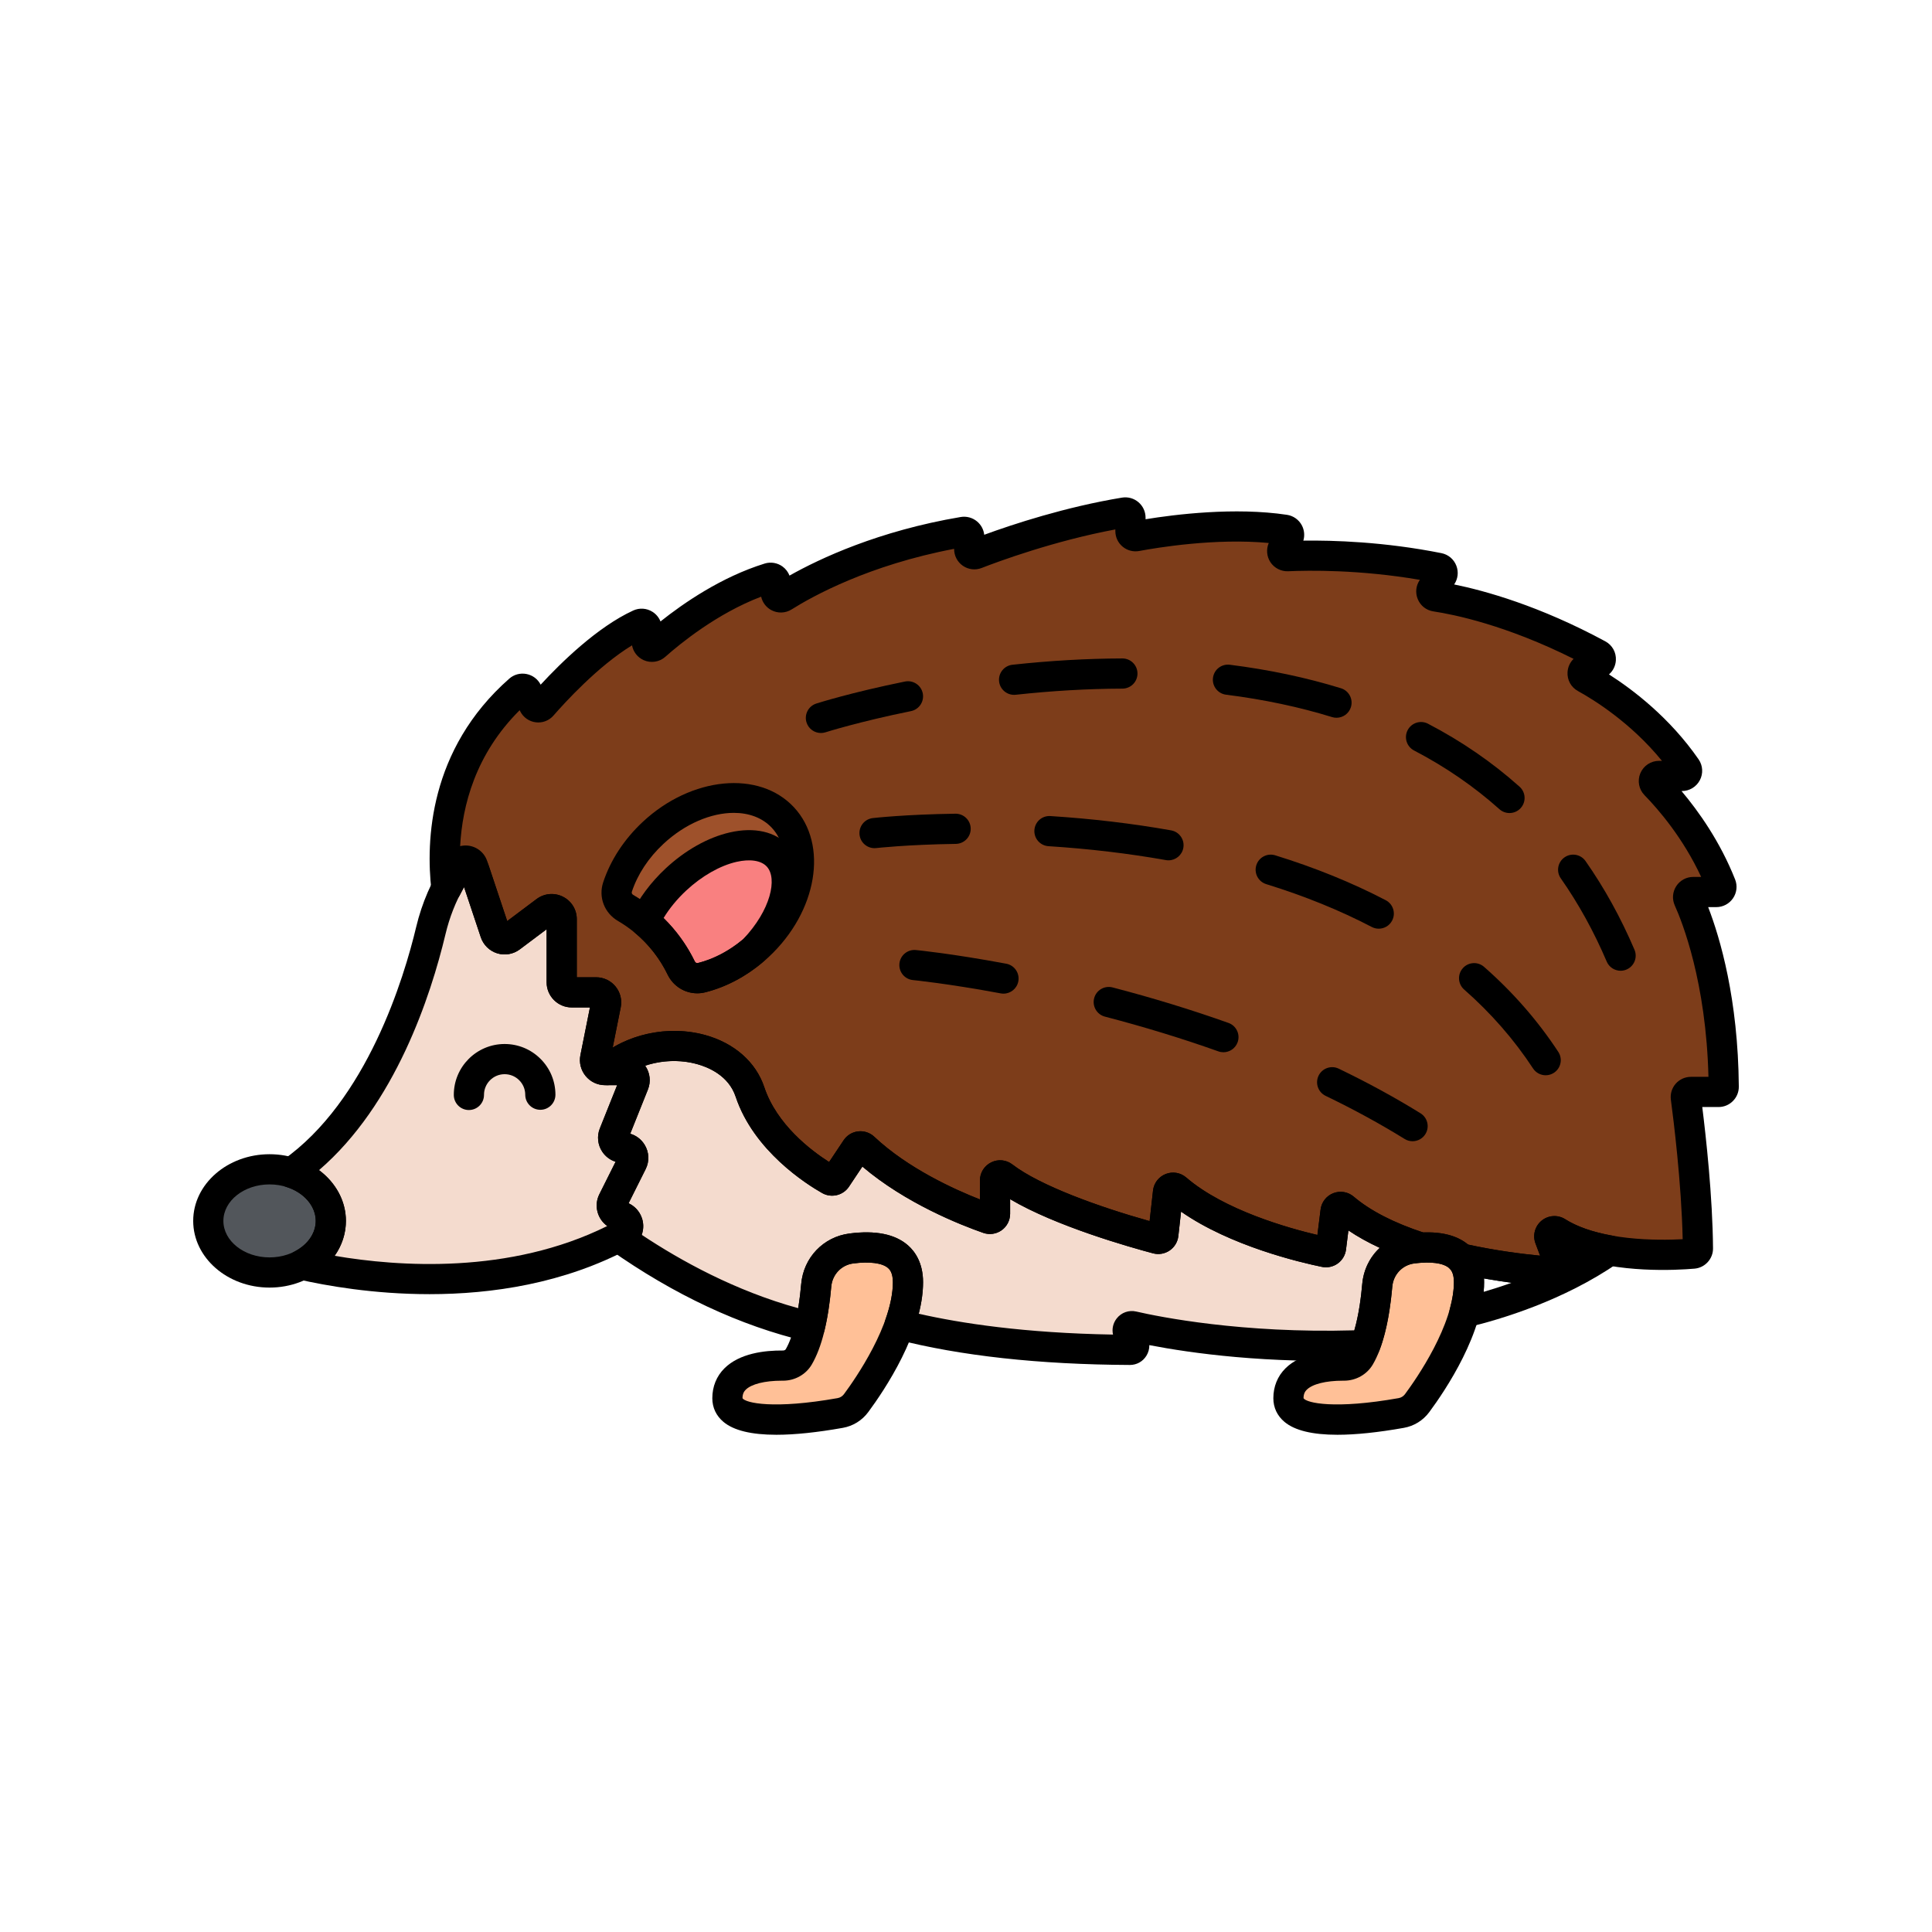 <svg enable-background="new 0 0 512 512" height="100" viewBox="-32 -32 320 320" width="100" xmlns="http://www.w3.org/2000/svg"><path d="m247.676 116.95c-.255-.565.154-1.203.774-1.203h3.816c.597 0 1.017-.604.797-1.159-3.219-8.123-8.371-14.046-10.891-16.629-.525-.538-.137-1.438.614-1.438h3.788c.679 0 1.095-.766.709-1.324-5.716-8.271-13.405-13.105-16.718-14.927-.628-.346-.565-1.264.101-1.531l1.94-.776c.667-.267.724-1.197.092-1.539-12.988-7.02-23.269-9.082-26.907-9.63-.636-.096-.931-.835-.545-1.349l1.521-2.029c.374-.5.099-1.226-.513-1.348-11.42-2.279-21.384-2.113-25.002-1.949-.648.029-1.081-.65-.791-1.23l.961-1.922c.257-.513-.055-1.139-.622-1.225-9.712-1.467-21.16.421-24.562 1.06-.523.098-1.001-.304-1.001-.837v-2.235c0-.525-.474-.93-.992-.845-11.035 1.823-21.212 5.557-24.558 6.859-.558.217-1.153-.196-1.153-.795v-2.009c0-.526-.482-.931-1.001-.843-15.808 2.668-26.25 8.526-29.746 10.727-.565.356-1.296-.056-1.296-.724v-1.55c0-.569-.552-.989-1.095-.821-8.6 2.659-15.899 8.561-18.858 11.19-.548.487-1.409.093-1.409-.64v-2.109c0-.623-.646-1.036-1.212-.776-6.71 3.085-13.762 10.766-16.123 13.479-.397.457-1.127.359-1.398-.183l-1.071-2.142c-.248-.497-.909-.631-1.326-.264-12.399 10.915-12.958 25-12.063 32.848.57-1.134 1.184-2.248 1.892-3.309 0-1.454 2.037-1.784 2.497-.405l3.678 11.033c.359 1.077 1.668 1.486 2.577.805l5.791-4.343c1.097-.823 2.663-.04 2.663 1.331v10.459c0 .919.745 1.664 1.664 1.664h4.031c1.05 0 1.838.961 1.632 1.99l-1.779 8.895c-.206 1.03.582 1.99 1.632 1.99h.345c7.639-6.628 20.878-4.727 23.66 3.617 2.712 8.136 10.779 13.211 13.194 14.579.387.219.875.098 1.121-.271l3.28-4.919c.293-.44.904-.501 1.289-.138 7.071 6.653 17.224 10.566 20.579 11.737.553.193 1.123-.22 1.123-.806v-5.505c0-.701.801-1.107 1.356-.679 6.591 5.079 21.542 9.28 25.46 10.322.503.134 1.006-.211 1.063-.728l.774-6.969c.075-.675.872-.997 1.387-.553 7.688 6.638 21.038 9.728 24.604 10.46.486.1.948-.236 1.01-.729l.752-6.011c.084-.67.872-.978 1.386-.54 3.39 2.889 7.987 5.002 12.768 6.547 2.505-.154 5.079.185 6.594 1.785 6.757 1.521 12.929 2.073 15.533 2.252.618.042 1.065-.568.847-1.148l-1.677-4.472c-.291-.775.57-1.444 1.271-1.003 7.219 4.537 19.349 3.843 22.518 3.57.443-.038.777-.405.773-.849-.075-9.831-1.55-21.585-2.002-24.973-.068-.51.329-.956.844-.956h4.575c.473 0 .859-.393.855-.865-.134-16.897-4.267-27.61-5.82-31.047z" fill="#7d3d1a"/><path d="m97.668 103.407c-4.819-5.17-14.443-4.032-21.494 2.541-2.866 2.672-4.859 5.829-5.897 8.984-.434 1.32.135 2.744 1.335 3.445 3.98 2.325 7.207 5.798 9.223 9.967.607 1.254 1.988 1.933 3.34 1.597 3.244-.805 6.563-2.578 9.452-5.271 7.051-6.573 8.86-16.093 4.041-21.263z" fill="#9e512b"/><path d="m96.825 109.817c-3.27-3.508-10.821-1.785-16.865 3.85-2.314 2.157-4.071 4.575-5.176 6.935 2.524 2.106 4.594 4.737 6.043 7.726.619 1.277 2.024 1.946 3.399 1.598 2.919-.738 5.897-2.264 8.567-4.533 5.288-5.488 7.116-12.267 4.032-15.576z" fill="#f98080"/><ellipse cx="12.647" cy="170.22" fill="#52565b" rx="10.147" ry="8.545"/><path d="m72.998 147.523c.437-1.093-.368-2.282-1.545-2.282h-3.238c-1.05 0-1.838-.961-1.632-1.99l1.779-8.895c.206-1.03-.582-1.99-1.632-1.99h-4.03c-.919 0-1.664-.745-1.664-1.664v-10.459c0-1.371-1.566-2.154-2.663-1.331l-5.791 4.343c-.909.681-2.218.272-2.577-.805l-3.42-10.259c-.407-1.221-2.041-1.44-2.755-.369-2.096 3.144-3.593 6.633-4.47 10.308-2.288 9.589-8.663 29.964-23.126 40.105 3.83 1.222 6.559 4.331 6.559 7.985 0 3.064-1.922 5.744-4.799 7.252 8.669 1.977 32.823 5.968 53.199-4.939 1.174-.629 1.115-2.342-.077-2.938l-.868-.434c-.822-.411-1.155-1.41-.744-2.232l3.202-6.404c.553-1.106-.252-2.408-1.488-2.408-1.177 0-1.982-1.189-1.545-2.282z" fill="#f4dbce"/><path d="m154.853 188.675c-.268-.535.205-1.139.788-1.005 4.488 1.033 18.905 3.882 38.492 3.114 1.16-3.004 1.724-6.877 1.988-9.9.274-3.144 2.679-5.688 5.808-6.095.471-.061.954-.107 1.439-.137-4.783-1.545-9.382-3.659-12.772-6.55-.512-.436-1.298-.123-1.382.544l-.752 6.011c-.062.492-.524.829-1.01.729-3.566-.732-16.916-3.822-24.604-10.46-.514-.444-1.312-.122-1.387.553l-.774 6.969c-.057.517-.56.862-1.063.728-3.918-1.042-18.869-5.243-25.46-10.322-.555-.428-1.356-.022-1.356.679v5.505c0 .586-.57.999-1.123.806-3.355-1.171-13.508-5.083-20.579-11.737-.385-.362-.996-.302-1.289.138l-3.28 4.919c-.246.37-.735.49-1.121.271-2.415-1.368-10.483-6.443-13.194-14.579-2.781-8.344-16.021-10.244-23.66-3.617h2.892c1.177 0 1.982 1.189 1.545 2.282l-3.325 8.311c-.437 1.093.368 2.282 1.545 2.282 1.237 0 2.042 1.302 1.488 2.408l-3.202 6.404c-.411.822-.078 1.822.744 2.233l.867.434c1.202.601 1.24 2.32.053 2.951-.241.128-.486.246-.728.371 7.955 5.613 18.957 11.828 31.693 14.832.555-2.321.88-4.793 1.061-6.865.274-3.144 2.679-5.688 5.808-6.095 4.252-.553 9.385-.054 9.385 5.579 0 2.286-.551 4.692-1.379 7.033 7.988 2.061 20.334 4.095 38.14 4.179.527.002.879-.554.643-1.026z" fill="#f4dbce"/><path d="m109.004 174.788c-3.129.407-5.534 2.951-5.808 6.095-.325 3.73-1.091 8.776-2.894 11.855-.542.926-1.563 1.456-2.636 1.448-2.94-.022-9.183.507-9.183 5.407 0 5.302 13.889 3.293 18.687 2.441 1.055-.187 1.99-.772 2.628-1.632 2.475-3.338 8.592-12.366 8.592-20.035-.001-5.632-5.135-6.131-9.386-5.579z" fill="#ffc097"/><path d="m201.928 174.788c-3.129.407-5.534 2.951-5.808 6.095-.325 3.73-1.091 8.776-2.894 11.855-.542.926-1.563 1.456-2.636 1.448-2.94-.022-9.183.507-9.183 5.407 0 5.302 13.889 3.293 18.687 2.441 1.055-.187 1.99-.772 2.628-1.632 2.475-3.338 8.592-12.366 8.592-20.035-.001-5.632-5.134-6.131-9.386-5.579z" fill="#ffc097"/><path d="m12.646 181.265c-6.973 0-12.646-4.954-12.646-11.045s5.673-11.045 12.646-11.045 12.647 4.955 12.647 11.045-5.673 11.045-12.647 11.045zm0-17.09c-4.216 0-7.646 2.712-7.646 6.045s3.431 6.045 7.646 6.045c4.217 0 7.647-2.712 7.647-6.045s-3.43-6.045-7.647-6.045z"/><path d="m39.134 182.354c-9.277 0-17.164-1.411-21.694-2.444-1.021-.233-1.788-1.077-1.924-2.115-.135-1.038.392-2.05 1.318-2.537 2.167-1.136 3.46-3.019 3.46-5.038 0-2.432-1.937-4.684-4.818-5.603-.905-.289-1.568-1.065-1.712-2.005-.143-.939.259-1.878 1.036-2.424 13.995-9.813 20.138-30.29 22.129-38.638.957-4.013 2.58-7.753 4.822-11.115.863-1.296 2.361-1.97 3.903-1.766 1.545.207 2.811 1.253 3.304 2.731l3.053 9.159 4.862-3.647c1.272-.952 2.941-1.102 4.362-.393 1.419.71 2.301 2.137 2.301 3.724v9.623h3.195c1.252 0 2.425.555 3.219 1.522.794.968 1.109 2.228.865 3.456l-1.58 7.896h2.218c1.384 0 2.673.684 3.448 1.83s.932 2.597.418 3.881l-2.932 7.33c.976.283 1.821.917 2.374 1.811.764 1.237.832 2.751.181 4.051l-2.827 5.655.119.06c1.401.7 2.286 2.112 2.309 3.684.021 1.551-.81 2.967-2.17 3.695-10.995 5.887-22.969 7.617-33.239 7.617zm-15.697-6.35c10.565 1.804 28.935 3.107 45.145-4.937-1.646-1.168-2.242-3.398-1.312-5.257l2.693-5.387c-.883-.279-1.659-.849-2.192-1.637-.775-1.146-.932-2.597-.418-3.881l2.866-7.165h-2.003c-1.253 0-2.427-.556-3.221-1.524-.794-.969-1.108-2.229-.862-3.457l1.579-7.894h-3.012c-2.296 0-4.164-1.868-4.164-4.164v-8.787l-4.453 3.34c-1.068.801-2.47 1.042-3.742.643-1.274-.398-2.286-1.393-2.707-2.659l-2.775-8.326c-1.377 2.413-2.405 5.027-3.066 7.797-2.441 10.238-8.315 28.231-20.953 39.104 2.765 2.061 4.455 5.119 4.455 8.406-.001 2.095-.658 4.082-1.858 5.785zm47.782-15.387h.01z"/><path d="m45.665 151.856c-1.377 0-2.495-1.114-2.5-2.492-.016-4.641 3.748-8.429 8.39-8.444h.026c2.238 0 4.344.868 5.932 2.446 1.596 1.584 2.478 3.695 2.484 5.944.004 1.38-1.112 2.503-2.492 2.507-.003 0-.006 0-.008 0-1.377 0-2.496-1.114-2.5-2.493-.003-.912-.36-1.769-1.008-2.412-.645-.641-1.5-.993-2.408-.993-.003 0-.007 0-.011 0-1.884.006-3.411 1.543-3.405 3.427.005 1.381-1.111 2.504-2.492 2.508-.002.002-.005.002-.008.002z"/><path d="m225.556 181.191c-.077 0-.153-.002-.231-.008-2.447-.167-8.895-.728-15.911-2.307-.484-.109-.926-.36-1.267-.72-.746-.788-2.388-1.146-4.626-1.009-.312.021-.624-.02-.922-.116-4.482-1.448-8.256-3.204-11.26-5.234l-.396 3.171c-.115.925-.615 1.767-1.372 2.309-.754.542-1.71.746-2.62.558-3.619-.743-15.176-3.454-23.329-9.153l-.449 4.042c-.107.972-.632 1.845-1.438 2.396s-1.81.723-2.752.472c-3.927-1.045-16.138-4.506-23.673-8.971v2.417c0 1.086-.527 2.109-1.411 2.736-.883.626-2.017.786-3.037.43-3.766-1.314-12.893-4.908-20.023-10.983l-2.221 3.331c-.968 1.454-2.917 1.918-4.432 1.061-2.607-1.476-11.343-6.987-14.336-15.964-1.165-3.496-4.517-4.887-6.41-5.406-4.582-1.254-9.774-.12-13.239 2.886-.455.395-1.037.612-1.639.612h-.345c-1.253 0-2.427-.556-3.221-1.524-.794-.969-1.108-2.229-.862-3.457l1.579-7.894h-3.013c-2.296 0-4.164-1.868-4.164-4.164v-8.787l-4.453 3.34c-1.067.801-2.468 1.042-3.74.644-1.273-.398-2.286-1.391-2.709-2.657l-2.769-8.305c-.226.408-.455.844-.693 1.318-.497.988-1.579 1.529-2.672 1.338-1.088-.194-1.92-1.08-2.045-2.178-.917-8.028-.46-23.252 12.894-35.008.783-.689 1.814-.97 2.851-.771 1.022.199 1.878.842 2.351 1.767 3.398-3.684 9.4-9.557 15.325-12.281 1.04-.48 2.243-.397 3.211.223.604.387 1.057.945 1.312 1.589 3.787-3.021 10.094-7.377 17.262-9.594 1.008-.312 2.117-.122 2.968.506.518.382.909.903 1.138 1.491 5.026-2.833 14.762-7.411 28.354-9.705.978-.163 1.968.108 2.726.748.663.56 1.078 1.345 1.171 2.194 4.784-1.751 13.454-4.605 22.823-6.153.974-.158 1.96.113 2.713.751.754.64 1.187 1.572 1.187 2.56v.272c4.818-.788 14.775-2.041 23.436-.732 1.05.158 1.971.818 2.462 1.764.403.778.483 1.682.237 2.509 4.887-.066 13.383.18 22.872 2.073 1.134.226 2.059 1.007 2.472 2.09.397 1.039.26 2.186-.366 3.095 5.055 1.028 14.127 3.526 25.037 9.423 1.153.623 1.824 1.825 1.749 3.137-.054.928-.471 1.759-1.141 2.339 3.98 2.543 10.08 7.179 14.845 14.073.706 1.024.785 2.344.206 3.447-.583 1.109-1.722 1.799-2.972 1.799h-.068c2.825 3.345 6.388 8.357 8.88 14.646.408 1.025.28 2.188-.343 3.106-.627.923-1.665 1.474-2.778 1.474h-1.342c1.986 5.142 4.958 15.226 5.076 29.725.008.901-.339 1.751-.976 2.393-.635.641-1.48.993-2.38.993h-2.699c.6 4.794 1.717 14.824 1.782 23.41.016 1.733-1.328 3.21-3.058 3.359-3.115.268-12.63.775-20.214-2.068l.227.604c.403 1.072.235 2.262-.448 3.181-.637.854-1.627 1.347-2.681 1.347zm-14.393-7.048c4.674 1.014 9.028 1.557 11.923 1.837l-.762-2.032c-.505-1.345-.099-2.856 1.011-3.762 1.122-.914 2.7-1.009 3.932-.237 5.715 3.592 15.343 3.52 19.438 3.302-.203-9.333-1.534-19.944-1.956-23.106-.128-.954.162-1.917.796-2.643.637-.727 1.557-1.144 2.525-1.144h2.903c-.386-15.702-4.338-25.64-5.574-28.379-.472-1.042-.383-2.238.236-3.199s1.672-1.534 2.815-1.534h1.315c-2.992-6.449-7.072-11.173-9.383-13.542-.941-.965-1.211-2.391-.688-3.633.524-1.246 1.738-2.051 3.091-2.051h.488c-5.165-6.335-11.302-10.125-13.913-11.561-1.144-.629-1.805-1.829-1.726-3.133.053-.856.416-1.629 1.002-2.198-11.188-5.602-19.843-7.354-23.218-7.862-1.175-.177-2.145-.939-2.595-2.038-.437-1.066-.304-2.249.353-3.188-9.991-1.712-18.457-1.577-21.812-1.423-1.165.054-2.31-.528-2.954-1.517-.611-.942-.707-2.138-.263-3.164-8.805-.839-18.501.771-21.449 1.324-.979.184-1.983-.075-2.75-.711-.771-.639-1.212-1.58-1.212-2.583v-.276c-10.198 1.905-19.434 5.33-22.144 6.385-1.029.401-2.188.268-3.099-.355-.914-.625-1.46-1.661-1.46-2.77v-.045c-14.151 2.692-23.473 7.866-26.915 10.034-1.03.648-2.331.685-3.396.098-.852-.47-1.445-1.28-1.652-2.208-7.311 2.78-13.438 7.796-15.873 9.958-.979.874-2.389 1.089-3.59.552-1.014-.456-1.726-1.381-1.924-2.451-5.649 3.437-11.259 9.62-13.005 11.626-.734.844-1.832 1.263-2.943 1.122s-2.074-.824-2.576-1.828l-.087-.174c-7.317 7.265-9.502 15.803-9.858 22.514.096-.023.192-.042.291-.059 1.832-.298 3.603.769 4.191 2.538l3.312 9.932 4.862-3.647c1.27-.952 2.941-1.104 4.361-.394s2.302 2.137 2.302 3.725v9.623h3.195c1.252 0 2.425.555 3.219 1.522.794.968 1.109 2.228.865 3.456l-1.334 6.665c4.472-2.656 10.172-3.487 15.276-2.089 4.862 1.331 8.446 4.483 9.835 8.647 2.062 6.189 7.724 10.481 10.737 12.4l2.405-3.608c.548-.821 1.422-1.355 2.398-1.466.985-.114 1.961.213 2.685.894 5.558 5.23 13.286 8.729 17.49 10.379v-3.133c0-1.288.718-2.441 1.873-3.01 1.149-.567 2.491-.432 3.508.349 4.551 3.506 14.394 7.047 22.727 9.382l.562-5.052c.136-1.238.941-2.292 2.103-2.749 1.155-.455 2.459-.234 3.401.578 6.303 5.442 17.105 8.433 21.725 9.518l.527-4.214c.153-1.225.962-2.262 2.11-2.707 1.147-.445 2.442-.225 3.378.574 2.706 2.306 6.568 4.3 11.483 5.929 3.211-.117 5.713.555 7.462 2.012z"/><path d="m155.153 194.08c-.005 0-.011 0-.016 0-15.043-.072-28.081-1.505-38.753-4.259-.679-.175-1.253-.627-1.582-1.247-.329-.619-.384-1.347-.149-2.008.819-2.318 1.235-4.403 1.235-6.199 0-1.64-.602-2.168-.799-2.342-.949-.834-3.048-1.111-5.764-.758-1.969.256-3.466 1.833-3.641 3.833-.159 1.827-.482 4.565-1.119 7.229-.321 1.34-1.659 2.166-3.006 1.852-10.951-2.583-21.906-7.705-32.561-15.223-.714-.503-1.113-1.343-1.053-2.215.043-.616.31-1.184.737-1.606-1.722-1.146-2.363-3.43-1.417-5.326l2.695-5.389c-.883-.279-1.659-.849-2.192-1.637-.775-1.146-.932-2.597-.418-3.881l2.866-7.165h-1.658c-1.043 0-1.978-.648-2.342-1.625-.365-.978-.085-2.079.703-2.763 4.691-4.071 11.694-5.614 17.836-3.933 4.862 1.331 8.446 4.483 9.835 8.647 2.062 6.189 7.724 10.481 10.737 12.4l2.405-3.608c.549-.821 1.423-1.355 2.399-1.466.992-.114 1.96.214 2.684.894 5.559 5.231 13.286 8.73 17.49 10.379v-3.133c0-1.288.718-2.441 1.873-3.01 1.149-.567 2.491-.432 3.508.349 4.551 3.506 14.394 7.047 22.727 9.382l.562-5.052c.136-1.238.941-2.292 2.103-2.749 1.155-.455 2.459-.234 3.401.578 6.304 5.442 17.105 8.433 21.725 9.518l.527-4.215c.152-1.223.96-2.261 2.109-2.708 1.146-.445 2.438-.226 3.374.571 2.785 2.375 6.795 4.419 11.919 6.074 1.144.369 1.862 1.5 1.712 2.692s-1.128 2.108-2.327 2.182c-.427.026-.853.066-1.269.121-1.97.256-3.467 1.833-3.642 3.833-.258 2.962-.84 7.203-2.146 10.583-.359.93-1.237 1.558-2.234 1.597-16.349.639-29.066-1.167-35.862-2.483.013.61-.15 1.221-.486 1.762-.589.957-1.608 1.524-2.726 1.524zm-1.597-2.409h.01zm-33.382-6.076c6.879 1.568 17.447 3.203 32.177 3.454-.209-.926.004-1.9.612-2.674.774-.984 2.008-1.423 3.237-1.142 3.835.883 17.521 3.642 36.116 3.111.745-2.555 1.123-5.493 1.313-7.678.207-2.373 1.272-4.471 2.896-5.982-1.924-.888-3.655-1.852-5.188-2.888l-.396 3.172c-.115.925-.615 1.767-1.372 2.309-.754.542-1.71.746-2.62.558-3.619-.743-15.175-3.454-23.329-9.153l-.449 4.042c-.107.971-.632 1.844-1.437 2.395-.806.551-1.81.725-2.752.474-3.929-1.045-16.14-4.506-23.675-8.971v2.417c0 1.085-.527 2.108-1.411 2.736-.881.626-2.016.787-3.036.43-3.766-1.314-12.892-4.907-20.024-10.983l-2.221 3.331c-.967 1.454-2.914 1.92-4.432 1.061-2.607-1.476-11.343-6.987-14.336-15.964-1.165-3.496-4.517-4.887-6.41-5.406-2.811-.769-5.85-.639-8.578.268.014.02.027.04.041.06.775 1.146.932 2.597.418 3.881l-2.932 7.329c.976.283 1.821.917 2.374 1.811.764 1.237.832 2.751.181 4.051l-2.827 5.655.119.06c1.401.7 2.285 2.11 2.305 3.68.007.516-.081 1.017-.251 1.483 6.453 4.292 15.502 9.291 25.915 12.154.252-1.512.408-2.932.502-4.009.38-4.36 3.66-7.796 7.977-8.357 4.32-.563 7.588.097 9.708 1.959 1.14 1.001 2.499 2.873 2.499 6.099.001 1.618-.24 3.368-.714 5.227z"/><path d="m210.559 187.901c-.669 0-1.319-.269-1.796-.761-.615-.635-.849-1.547-.615-2.399.441-1.615.666-3.086.666-4.374 0-1.014-.219-1.737-.668-2.212-.756-.799-.9-1.998-.356-2.954s1.648-1.443 2.722-1.203c4.918 1.107 9.546 1.688 12.575 1.981l-.762-2.032c-.507-1.35-.094-2.872 1.03-3.786 1.111-.905 2.672-.998 3.877-.235 1.95 1.235 4.576 2.153 7.807 2.73.997.178 1.788.94 2.004 1.93.215.99-.188 2.012-1.022 2.587-9.062 6.263-19.478 9.366-24.879 10.658-.195.048-.39.07-.583.07zm3.238-8.146c.011.201.017.405.017.612 0 .524-.024 1.057-.074 1.603 1.414-.413 2.978-.911 4.634-1.504-1.415-.19-2.957-.424-4.577-.711z"/><path d="m83.499 132.524c-2.044 0-3.988-1.176-4.915-3.091-1.803-3.727-4.649-6.803-8.233-8.897-2.248-1.312-3.255-3.938-2.449-6.385 1.214-3.688 3.485-7.157 6.568-10.03 8.047-7.503 19.276-8.587 25.026-2.418h.001c5.751 6.17 3.883 17.293-4.165 24.796-3.107 2.896-6.757 4.926-10.555 5.869-.424.105-.853.156-1.278.156zm6.042-29.888c-3.728 0-8.057 1.779-11.662 5.141-2.469 2.301-4.276 5.045-5.228 7.936-.062.186.029.393.221.504 4.445 2.597 7.977 6.414 10.214 11.038.096.2.297.305.487.259 2.975-.739 5.862-2.354 8.349-4.673 6.032-5.623 7.789-13.577 3.917-17.73-1.557-1.669-3.791-2.475-6.298-2.475z"/><path d="m96.593 205.643c-4.136 0-7.068-.711-8.765-2.133-1.207-1.012-1.846-2.367-1.846-3.917 0-1.938.696-3.654 2.013-4.961 2.495-2.478 6.629-2.975 9.689-2.945h.005c.198 0 .381-.084.455-.211 1.226-2.094 2.135-5.932 2.561-10.809.38-4.36 3.66-7.796 7.977-8.357 4.32-.563 7.588.097 9.708 1.959 1.14 1.001 2.499 2.873 2.499 6.099 0 8.366-6.353 17.839-9.083 21.523-1.023 1.381-2.515 2.306-4.2 2.605-4.307.765-7.983 1.147-11.013 1.147zm.891-8.957c-2.798 0-5.021.555-5.967 1.495-.249.248-.535.631-.535 1.412.508.791 5.195 1.854 15.749-.02.422-.075.797-.309 1.057-.659 1.9-2.564 8.101-11.478 8.101-18.546 0-1.64-.602-2.168-.799-2.342-.949-.834-3.048-1.111-5.764-.758-1.969.256-3.466 1.833-3.641 3.833-.502 5.762-1.588 10.103-3.227 12.901-.971 1.659-2.796 2.685-4.771 2.685-.061.001-.134-.001-.203-.001zm11.52-21.897h.01z"/><path d="m189.518 205.643c-4.136 0-7.069-.711-8.766-2.133-1.207-1.012-1.846-2.367-1.846-3.917 0-1.938.696-3.654 2.013-4.96 2.497-2.477 6.667-2.976 9.69-2.946h.005c.198 0 .381-.085.456-.212 1.225-2.092 2.134-5.931 2.56-10.808.38-4.36 3.66-7.796 7.977-8.357 4.321-.563 7.588.097 9.708 1.959 1.14 1.001 2.499 2.873 2.499 6.099 0 8.366-6.353 17.839-9.083 21.523-1.025 1.382-2.517 2.307-4.2 2.605-4.307.765-7.983 1.147-11.013 1.147zm.891-8.957c-2.798 0-5.021.555-5.968 1.495-.249.247-.535.631-.535 1.412.507.791 5.195 1.854 15.75-.02.422-.075.797-.309 1.058-.661 1.899-2.562 8.1-11.476 8.1-18.545 0-1.64-.602-2.168-.799-2.342-.948-.834-3.049-1.111-5.764-.758-1.969.256-3.466 1.833-3.641 3.833-.502 5.762-1.588 10.103-3.227 12.901-.973 1.659-2.798 2.685-4.771 2.685-.063.002-.134 0-.203 0zm11.52-21.897h.01z"/><path d="m236.424 128.787c-.972 0-1.896-.569-2.301-1.52-2.125-4.98-4.684-9.616-7.604-13.778-.793-1.13-.52-2.689.611-3.482 1.13-.792 2.688-.52 3.482.61 3.12 4.447 5.849 9.389 8.11 14.688.541 1.27-.049 2.738-1.318 3.28-.32.138-.653.202-.98.202z"/><path d="m218.02 102.666c-.593 0-1.188-.21-1.665-.636-4.195-3.751-8.952-7.022-14.14-9.724-1.225-.638-1.701-2.147-1.063-3.372.639-1.224 2.149-1.702 3.372-1.062 5.557 2.894 10.658 6.403 15.163 10.431 1.029.92 1.118 2.501.197 3.53-.493.551-1.178.833-1.864.833z"/><path d="m189.367 86.884c-.244 0-.492-.036-.738-.112-5.448-1.681-11.354-2.929-17.553-3.709-1.369-.172-2.341-1.423-2.168-2.792s1.408-2.339 2.793-2.168c6.485.816 12.677 2.126 18.402 3.893 1.319.407 2.059 1.806 1.651 3.125-.33 1.074-1.319 1.763-2.387 1.763z"/><path d="m135.962 83.088c-1.26 0-2.343-.949-2.482-2.229-.149-1.373.842-2.607 2.215-2.756 6.208-.676 12.332-1.028 18.2-1.045h.008c1.378 0 2.496 1.114 2.5 2.493.004 1.381-1.112 2.503-2.492 2.507-5.693.017-11.64.358-17.675 1.016-.092.009-.184.014-.274.014z"/><path d="m103.97 89.409c-1.059 0-2.041-.677-2.381-1.739-.421-1.315.304-2.722 1.619-3.142.231-.074 5.77-1.834 14.682-3.645 1.353-.271 2.673.599 2.948 1.953.274 1.353-.6 2.673-1.952 2.948-8.621 1.75-14.101 3.489-14.154 3.507-.253.079-.51.118-.762.118z"/><path d="m224.014 146.098c-.813 0-1.612-.397-2.093-1.129-3.135-4.779-6.974-9.176-11.41-13.068-1.038-.911-1.142-2.49-.23-3.528.911-1.039 2.489-1.142 3.527-.231 4.775 4.189 8.912 8.928 12.295 14.084.757 1.154.435 2.704-.72 3.461-.423.278-.899.411-1.369.411z"/><path d="m196.362 121.82c-.39 0-.785-.091-1.154-.284-5.283-2.757-11.162-5.144-17.475-7.094-1.318-.408-2.058-1.807-1.65-3.126.408-1.32 1.809-2.055 3.127-1.651 6.6 2.039 12.761 4.542 18.311 7.438 1.225.639 1.699 2.149 1.06 3.373-.446.855-1.317 1.344-2.219 1.344z"/><path d="m161.54 110.496c-.146 0-.292-.013-.44-.039-6.187-1.099-12.727-1.874-19.436-2.302-1.378-.088-2.424-1.277-2.336-2.655.088-1.376 1.256-2.423 2.654-2.335 6.896.441 13.622 1.238 19.992 2.37 1.359.241 2.266 1.539 2.024 2.898-.215 1.211-1.269 2.063-2.458 2.063z"/><path d="m112.849 108.483c-1.254 0-2.336-.941-2.481-2.217-.156-1.372.829-2.611 2.201-2.767.217-.025 5.405-.607 13.675-.724h.036c1.364 0 2.479 1.096 2.499 2.464.02 1.381-1.084 2.516-2.465 2.535-8.022.114-13.128.687-13.179.693-.096.011-.192.016-.286.016z"/><path d="m201.964 157.023c-.449 0-.904-.121-1.314-.375-4.047-2.506-8.449-4.908-13.085-7.14-1.244-.599-1.768-2.093-1.169-3.337.6-1.243 2.093-1.768 3.337-1.168 4.795 2.308 9.354 4.795 13.55 7.394 1.174.727 1.536 2.268.81 3.441-.475.765-1.292 1.185-2.129 1.185z"/><path d="m170.636 142.285c-.278 0-.562-.046-.839-.146-5.961-2.123-12.28-4.059-18.783-5.752-1.336-.348-2.137-1.714-1.788-3.05.348-1.336 1.711-2.134 3.05-1.789 6.642 1.731 13.102 3.709 19.199 5.881 1.301.463 1.979 1.893 1.517 3.194-.366 1.023-1.329 1.662-2.356 1.662z"/><path d="m134.212 132.579c-.152 0-.306-.014-.461-.043-8.794-1.639-14.477-2.198-14.533-2.204-1.374-.133-2.38-1.355-2.247-2.729s1.356-2.378 2.729-2.247c.239.023 5.959.586 14.967 2.265 1.357.253 2.253 1.558 2 2.916-.225 1.202-1.274 2.042-2.455 2.042z"/><path d="m83.474 132.521c-2.054 0-3.955-1.16-4.896-3.102-1.275-2.631-3.141-5.016-5.395-6.897-.872-.728-1.144-1.951-.663-2.979 1.281-2.737 3.265-5.401 5.736-7.704 3.24-3.021 7.012-5.138 10.62-5.962 4.089-.934 7.562-.14 9.777 2.236 4.063 4.36 2.356 12.356-4.061 19.015-.058.06-.117.116-.181.17-2.883 2.45-6.193 4.197-9.573 5.052-.456.114-.914.171-1.364.171zm-5.567-12.461c2.116 2.076 3.884 4.526 5.169 7.178.105.217.317.317.536.264 2.607-.66 5.187-2.019 7.467-3.935 4.585-4.809 5.732-10.099 3.917-12.045-.001 0-.001 0-.001 0-.935-1.004-2.762-1.282-5.006-.771-2.723.622-5.757 2.351-8.324 4.745-1.51 1.406-2.786 2.96-3.758 4.564zm14.886 5.332h.01z"/></svg>